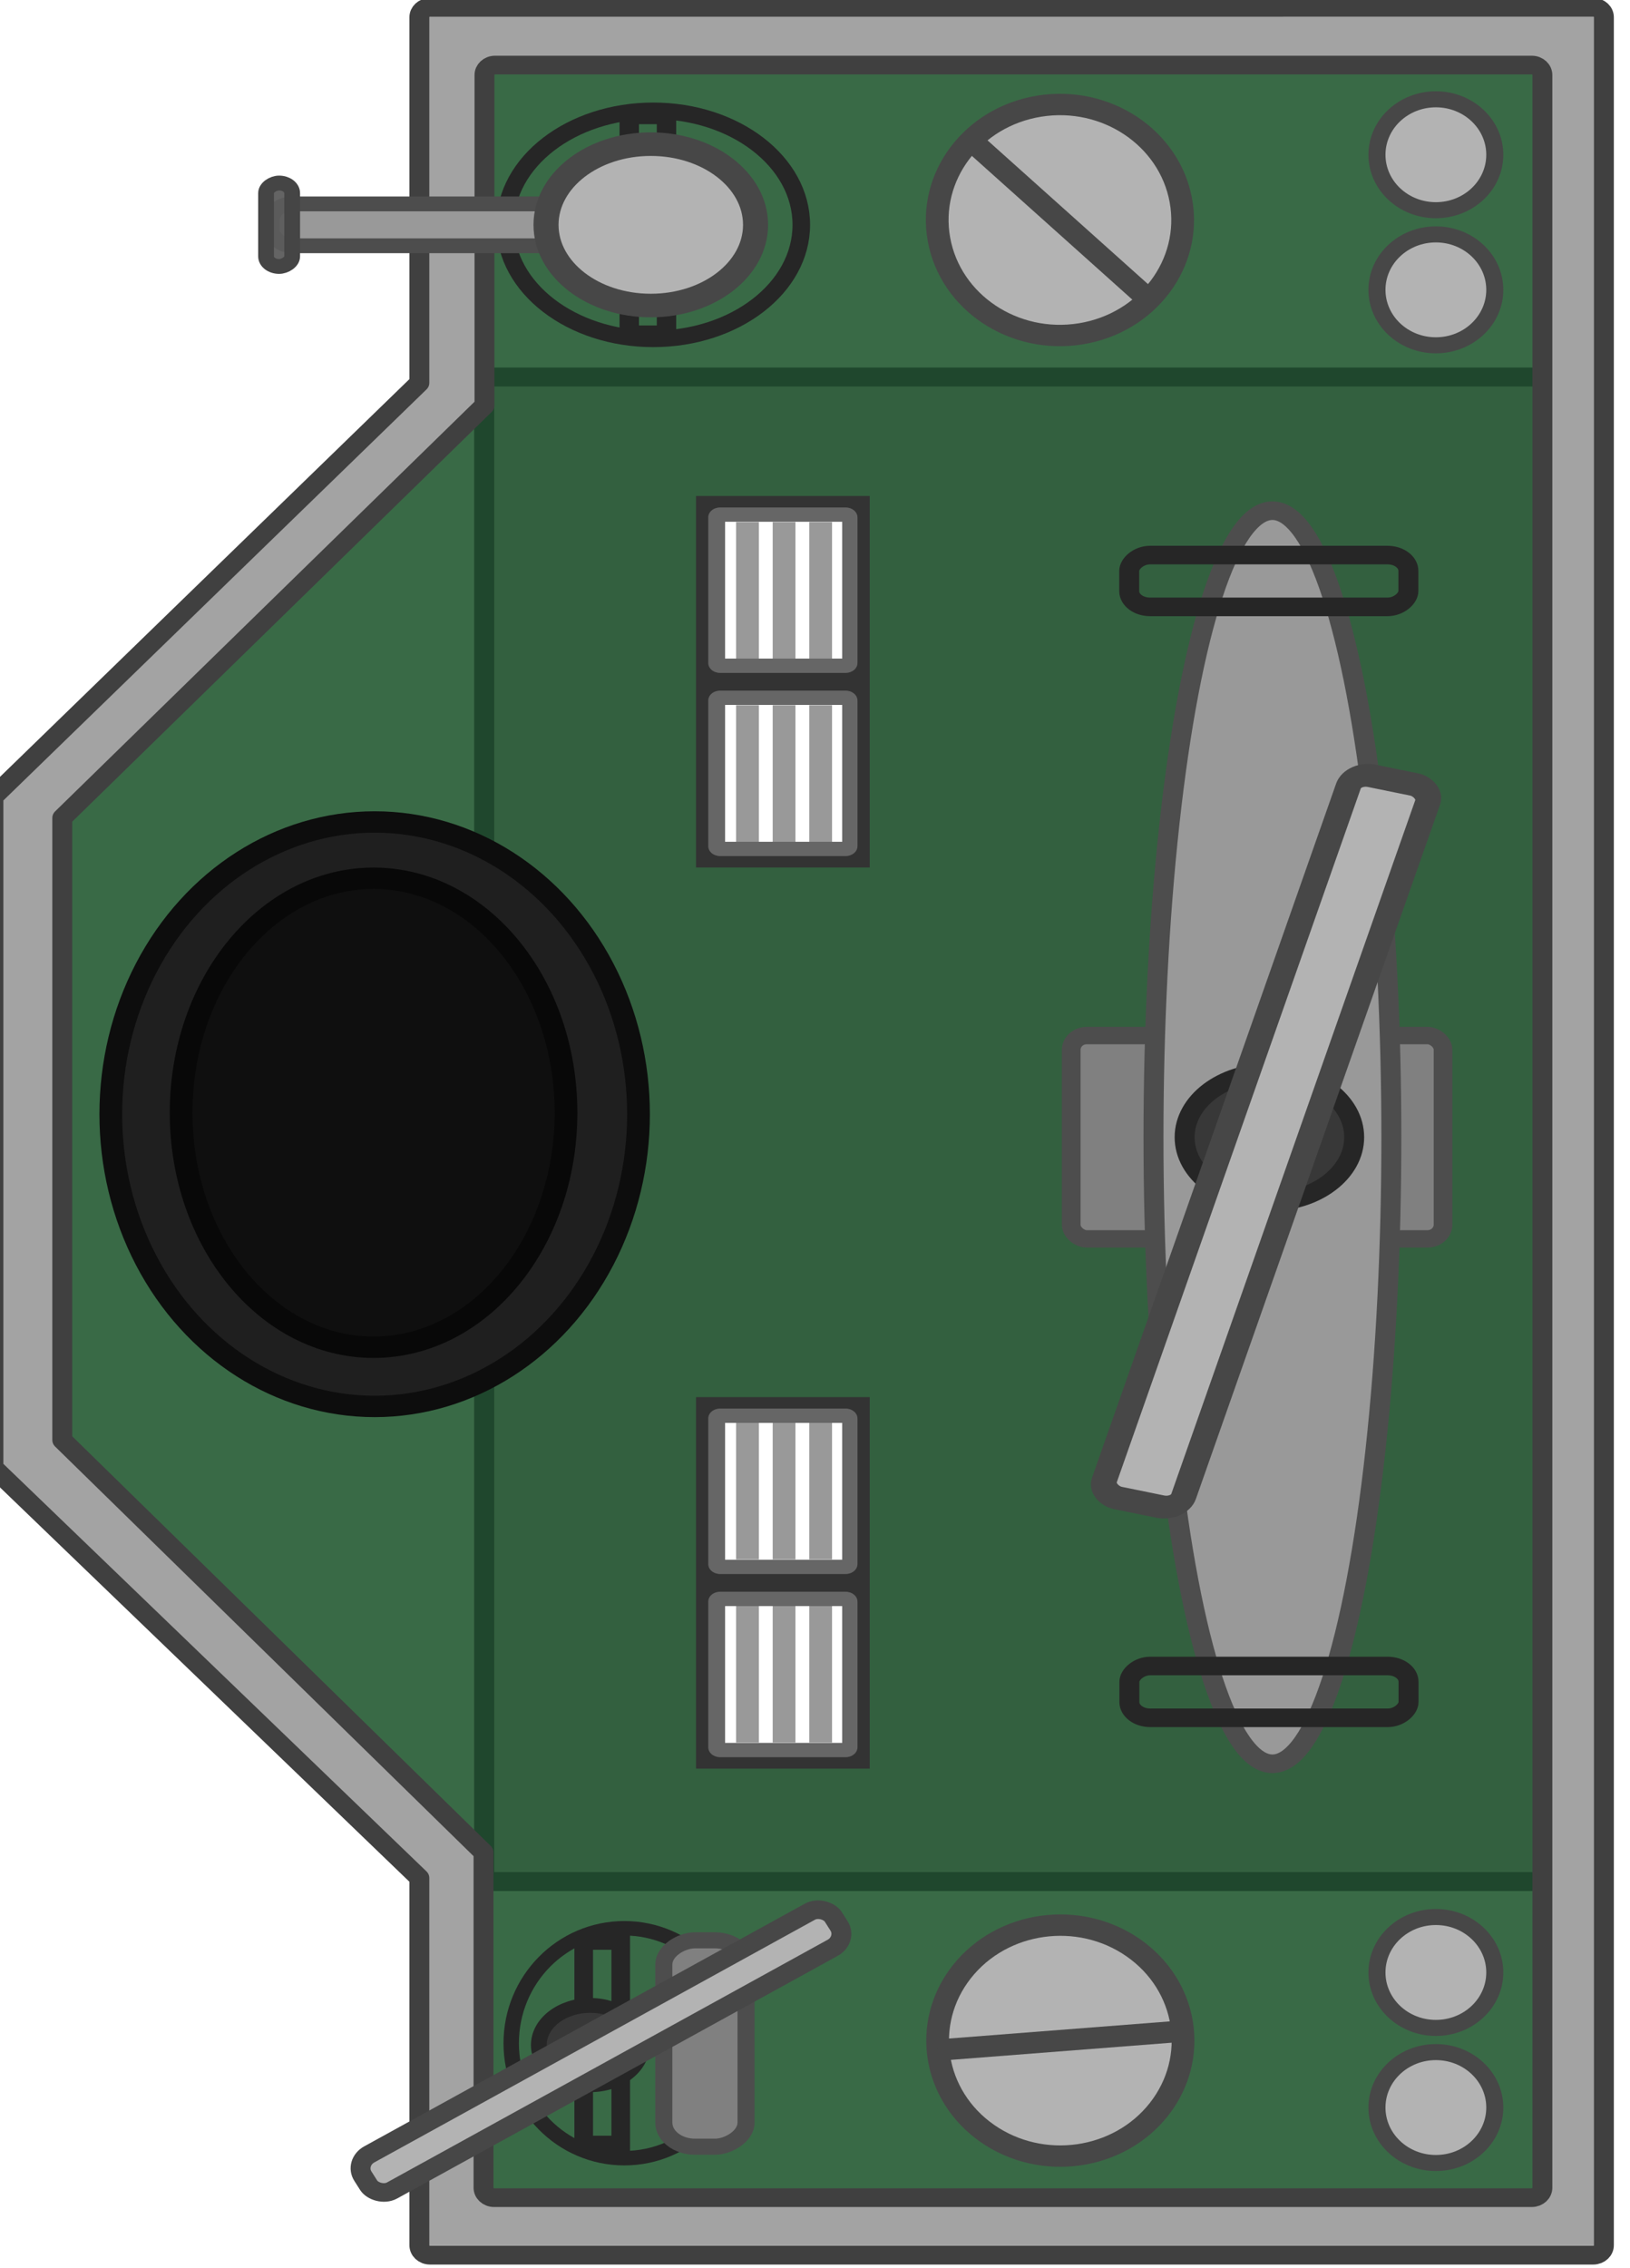 <svg xmlns="http://www.w3.org/2000/svg" width="170.387mm" height="237.041mm" viewBox="0 0 170.388 237.041"><g transform="matrix(.594 0 0 .559 7634.19 -350.434)"><path d="M-9224.414 630.961a1.84 1.84 0 0 0-1.852 1.833v64.229l-74.658 76.233v123.622l74.658 75.585v70.805c0 1.015.826 1.832 1.852 1.832h203.927a1.84 1.84 0 0 0 1.852-1.832V632.794a1.84 1.84 0 0 0-1.852-1.833zm49.99 88.837h23.296a3.125 3.125 0 0 1 3.132 3.132v61.463a3.125 3.125 0 0 1-3.132 3.132h-23.296a3.125 3.125 0 0 1-3.132-3.132V722.93a3.125 3.125 0 0 1 3.132-3.132m0 169.762h23.296a3.125 3.125 0 0 1 3.132 3.132v61.462a3.126 3.126 0 0 1-3.132 3.132h-23.296a3.126 3.126 0 0 1-3.132-3.132v-61.462a3.125 3.125 0 0 1 3.132-3.132" style="fill:#396a46;fill-opacity:1;stroke:none;stroke-width:4.9;stroke-linecap:round;stroke-linejoin:round;stroke-dasharray:none;stroke-opacity:1;stop-color:#000" transform="translate(-3551.864)"/><path d="M698.16-9215.47h279.246v189.392H698.16Zm21.638 41.046v23.295a3.125 3.125 0 0 0 3.132 3.133h61.463a3.125 3.125 0 0 0 3.132-3.133v-23.295a3.125 3.125 0 0 0-3.132-3.132H722.93a3.125 3.125 0 0 0-3.132 3.132m169.762 0v23.295a3.125 3.125 0 0 0 3.132 3.133h61.462a3.126 3.126 0 0 0 3.132-3.133v-23.295a3.126 3.126 0 0 0-3.132-3.132h-61.462a3.125 3.125 0 0 0-3.132 3.132" style="fill:#000;fill-opacity:.1;stroke:none;stroke-width:10.727;stroke-linecap:square;stroke-linejoin:miter;stroke-dasharray:none;stroke-opacity:1;paint-order:fill markers stroke;stop-color:#000" transform="matrix(0 1 1 0 -3551.864 0)"/><path d="M976.92-9224.044h3.54v201.425h-3.54zm-281.306 0h3.54v201.425h-3.54z" style="fill:#1f472d;fill-opacity:1;stroke:none;stroke-width:3.422;stroke-dasharray:none;stroke-opacity:1;paint-order:fill markers stroke;stop-color:#000" transform="matrix(0 1 1 0 -3551.864 0)"/><path d="M-9216.868-978.332h3.539v281.874h-3.54z" style="fill:#1f472d;fill-opacity:1;stroke:none;stroke-width:3.422;stroke-dasharray:none;stroke-opacity:1;paint-order:fill markers stroke;stop-color:#000" transform="matrix(1 0 0 -1 -3551.864 0)"/><path d="M-9224.649 628.262c-1.03 0-1.859.83-1.859 1.86v68.363l-74.956 77.365v125.456l74.956 76.708v68.675c0 1.03.83 1.86 1.86 1.86h204.737c1.03 0 1.86-.83 1.86-1.86V630.12c0-1.03-.83-1.86-1.86-1.86zm11.458 10.8h182.455c1.032 0 1.86.83 1.86 1.86v395.009c0 1.03-.83 1.859-1.86 1.859h-182.623c-1.03 0-1.86-.83-1.86-1.86v-62.697l-74.13-77.092V779.816l74.299-77.105v-61.79c0-1.03.829-1.86 1.859-1.86" style="fill:#a3a3a3;fill-opacity:1;stroke:#404040;stroke-width:3.5;stroke-linecap:round;stroke-linejoin:round;stroke-dasharray:none;stroke-opacity:1;stop-color:#000" transform="translate(-3551.864)"/><g transform="rotate(90 -11007.734 -943.289)"><ellipse cx="-9229.228" cy="835.217" rx="54.639" ry="46.434" style="fill:#1f1f1f;fill-opacity:1;stroke:#0d0d0d;stroke-width:4;stroke-linecap:round;stroke-linejoin:round;stroke-dasharray:none;stroke-opacity:1;stop-color:#000"/><ellipse cx="-9229.5" cy="835.408" rx="43.843" ry="33.867" style="fill:#0f0f0f;fill-opacity:1;stroke:#080808;stroke-width:4;stroke-linecap:round;stroke-linejoin:round;stroke-dasharray:none;stroke-opacity:1;stop-color:#000"/></g><ellipse cx="-1020.943" cy="-12599.486" rx="10.368" ry="10.368" style="fill:#b3b3b3;fill-opacity:1;stroke:#474747;stroke-width:3;stroke-dasharray:none;stroke-opacity:1;paint-order:fill markers stroke;stop-color:#000" transform="rotate(-90)"/><g transform="rotate(36.508 -3776.983 -13854.403)"><circle cx="-2078.98" cy="3380.086" r="21.594" style="fill:#b3b3b3;fill-opacity:1;stroke:#474747;stroke-width:4;stroke-dasharray:none;stroke-opacity:1;paint-order:fill markers stroke;stop-color:#000"/><path d="m-2093.798 3393.07 29.636-25.968" style="fill:#474747;fill-opacity:1;stroke:#474747;stroke-width:4;stroke-linecap:square;stroke-linejoin:round;stroke-dasharray:none;stroke-opacity:1"/></g><g transform="rotate(90 -6034.702 -3198.741)"><ellipse cx="-2167.029" cy="3503.77" rx="21.32" ry="26.054" style="fill:none;fill-opacity:1;stroke:#262626;stroke-width:3.089;stroke-dasharray:none;stroke-opacity:1;paint-order:fill markers stroke;stop-color:#000"/><rect width="41.056" height="6.555" x="2146.501" y="-3507.993" ry="0" style="fill:none;fill-opacity:1;stroke:#262626;stroke-width:3.417;stroke-dasharray:none;stroke-opacity:1;paint-order:fill markers stroke;stop-color:#000" transform="scale(-1)"/><rect width="60.801" height="7.823" x="3510.129" y="2163.117" rx="3.633" ry="2.973" style="fill:#999;fill-opacity:1;stroke:#4d4d4d;stroke-width:2.773;stroke-dasharray:none;stroke-opacity:1;paint-order:fill markers stroke;stop-color:#000" transform="rotate(90)"/><ellipse cx="3504.202" cy="2167.029" rx="18.437" ry="15.088" style="fill:#b3b3b3;fill-opacity:1;stroke:#474747;stroke-width:4.409;stroke-dasharray:none;stroke-opacity:1;paint-order:fill markers stroke;stop-color:#000" transform="rotate(90)"/><rect width="15.6" height="4.597" x="-2174.848" y="3567.312" rx="1.881" ry="2.298" style="fill:#5c5c5c;fill-opacity:.948;stroke:#454545;stroke-width:2.773;stroke-dasharray:none;stroke-opacity:1;paint-order:fill markers stroke;stop-color:#000"/></g><g style="stroke-width:.769" transform="matrix(0 1.629 1.647 0 -18406.084 4580.417)"><rect width="23.336" height="39.729" x="-2308.104" y="3486.597" rx="1.64" ry="1.657" style="fill:gray;fill-opacity:1;stroke:#4d4d4d;stroke-width:1.995;stroke-dasharray:none;stroke-opacity:1;paint-order:fill markers stroke;stop-color:#000"/><ellipse cx="-2296.436" cy="3508.096" rx="71.913" ry="12.708" style="fill:#999;fill-opacity:1;stroke:#4d4d4d;stroke-width:2.133;stroke-dasharray:none;stroke-opacity:1;paint-order:fill markers stroke;stop-color:#000"/><ellipse cx="-2296.436" cy="3507.773" rx="7.413" ry="9.058" style="fill:#383838;fill-opacity:1;stroke:#262626;stroke-width:2.133;stroke-dasharray:none;stroke-opacity:1;paint-order:fill markers stroke;stop-color:#000"/><rect width="29.827" height="5.946" x="-3522.622" y="-2363.254" rx="2.23" ry="1.805" style="fill:none;fill-opacity:1;stroke:#262626;stroke-width:2.133;stroke-dasharray:none;stroke-opacity:1;paint-order:fill markers stroke;stop-color:#000" transform="rotate(-90)"/><rect width="29.827" height="5.946" x="-3522.639" y="-2235.745" rx="2.23" ry="1.805" style="fill:none;fill-opacity:1;stroke:#262626;stroke-width:2.133;stroke-dasharray:none;stroke-opacity:1;paint-order:fill markers stroke;stop-color:#000" transform="rotate(-90)"/><rect width="87.246" height="8.671" x="-3053.319" y="2627.595" rx="1.684" ry="2.021" style="fill:#b3b3b3;fill-opacity:1;stroke:#474747;stroke-width:2.69;stroke-dasharray:none;stroke-opacity:1;paint-order:fill markers stroke;stop-color:#000" transform="matrix(.95 -.311 .214 .977 0 0)"/></g><g transform="translate(-10765.514 -2147.826)"><ellipse cx="-3156.742" cy="-1976.786" rx="21.491" ry="19.908" style="fill:none;fill-opacity:1;stroke:#262626;stroke-width:2.711;stroke-dasharray:none;stroke-opacity:1;paint-order:fill markers stroke;stop-color:#000" transform="rotate(-90)"/><rect width="38.037" height="6.516" x="3137.634" y="1977.421" ry="0" style="fill:none;fill-opacity:1;stroke:#262626;stroke-width:3.279;stroke-dasharray:none;stroke-opacity:1;paint-order:fill markers stroke;stop-color:#000" transform="rotate(90)"/><ellipse cx="-3157.089" cy="-1982.778" rx="7.413" ry="9.058" style="fill:#383838;fill-opacity:1;stroke:#262626;stroke-width:2.773;stroke-dasharray:none;stroke-opacity:1;paint-order:fill markers stroke;stop-color:#000" transform="rotate(-90)"/><rect width="38.593" height="14.466" x="-3176.093" y="-1969.836" rx="4.499" ry="5.497" style="fill:gray;fill-opacity:1;stroke:#4d4d4d;stroke-width:3.005;stroke-dasharray:none;stroke-opacity:1;paint-order:fill markers stroke;stop-color:#000" transform="rotate(-90)"/><rect width="95.944" height="7.846" x="-3368.456" y="1720.603" rx="3.045" ry="2.935" style="fill:#b3b3b3;fill-opacity:1;stroke:#474747;stroke-width:3.489;stroke-dasharray:none;stroke-opacity:1;paint-order:fill markers stroke;stop-color:#000" transform="matrix(.863 -.505 .513 .859 0 0)"/></g><g transform="rotate(80.294 -5764.994 -4251.664)"><circle cx="-2079.122" cy="3379.633" r="21.594" style="fill:#b3b3b3;fill-opacity:1;stroke:#474747;stroke-width:4;stroke-dasharray:none;stroke-opacity:1;paint-order:fill markers stroke;stop-color:#000"/><path d="m-2094.917 3391.409 31.59-23.553" style="fill:#474747;fill-opacity:1;stroke:#474747;stroke-width:4;stroke-linecap:square;stroke-linejoin:round;stroke-dasharray:none;stroke-opacity:1"/></g><ellipse cx="-995.686" cy="-12599.486" rx="10.368" ry="10.368" style="fill:#b3b3b3;fill-opacity:1;stroke:#474747;stroke-width:3;stroke-dasharray:none;stroke-opacity:1;paint-order:fill markers stroke;stop-color:#000" transform="rotate(-90)"/><ellipse cx="-681.086" cy="-12599.486" rx="10.368" ry="10.368" style="fill:#b3b3b3;fill-opacity:1;stroke:#474747;stroke-width:3;stroke-dasharray:none;stroke-opacity:1;paint-order:fill markers stroke;stop-color:#000" transform="rotate(-90)"/><ellipse cx="-655.828" cy="-12599.486" rx="10.368" ry="10.368" style="fill:#b3b3b3;fill-opacity:1;stroke:#474747;stroke-width:3;stroke-dasharray:none;stroke-opacity:1;paint-order:fill markers stroke;stop-color:#000" transform="rotate(-90)"/><path fill="#333" d="M-12729.686 888.114v69.463h30.567v-69.463zm26.62 2.657v28.02h-22.831v-28.02zm0 34.886v27.912h-22.831v-27.912z"/><g style="stroke-width:1.1"><path d="M199.288-322.403h30.556v4.122h-30.556zm0 13.251h30.556v4.122h-30.556zm0-6.625h30.556v4.121h-30.556z" style="fill:#999;stroke-width:.545" transform="matrix(0 .85 -.972 0 -13019.124 723.09)"/><path fill="#666" d="M-12701.273 892.107c0-1.028-.936-1.855-2.097-1.855h-22.065c-1.162 0-2.097.827-2.097 1.855v27.23c0 1.027.935 1.854 2.097 1.854h22.065c1.161 0 2.097-.827 2.097-1.855zm-2.694.825v25.582h-20.602v-25.582z"/></g><g style="stroke-width:1.1"><path d="M199.288-322.403h30.556v4.122h-30.556zm0 13.251h30.556v4.122h-30.556zm0-6.625h30.556v4.121h-30.556z" style="fill:#999;stroke-width:.545" transform="matrix(0 .85 -.972 0 -13019.124 757.338)"/><path fill="#666" d="M-12701.273 926.355c0-1.028-.936-1.855-2.097-1.855h-22.065c-1.162 0-2.097.827-2.097 1.855v27.23c0 1.027.935 1.854 2.097 1.854h22.065c1.161 0 2.097-.827 2.097-1.855zm-2.694.825v25.582h-20.602V927.18z"/></g><path fill="#333" d="M-12729.686 789.095V719.63h30.567v69.464zm26.62-2.658v-28.02h-22.831v28.02zm0-34.886V723.64h-22.831v27.911z"/><g style="stroke-width:1.1"><path d="M199.288-322.403h30.556v4.122h-30.556zm0 13.251h30.556v4.122h-30.556zm0-6.625h30.556v4.121h-30.556z" style="fill:#999;stroke-width:.545" transform="matrix(0 -.85 -.972 0 -13019.124 954.119)"/><path fill="#666" d="M-12701.273 785.102c0 1.027-.936 1.855-2.097 1.855h-22.065c-1.162 0-2.097-.828-2.097-1.855v-27.23c0-1.027.935-1.855 2.097-1.855h22.065c1.161 0 2.097.828 2.097 1.855zm-2.694-.825v-25.582h-20.602v25.582z"/></g><g style="stroke-width:1.1"><path d="M199.288-322.403h30.556v4.122h-30.556zm0 13.251h30.556v4.122h-30.556zm0-6.625h30.556v4.121h-30.556z" style="fill:#999;stroke-width:.545" transform="matrix(0 -.85 -.972 0 -13019.124 919.87)"/><path fill="#666" d="M-12701.273 750.854c0 1.028-.936 1.855-2.097 1.855h-22.065c-1.162 0-2.097-.827-2.097-1.855v-27.23c0-1.027.935-1.854 2.097-1.854h22.065c1.161 0 2.097.827 2.097 1.855zm-2.694-.825v-25.582h-20.602v25.582z"/></g></g></svg>